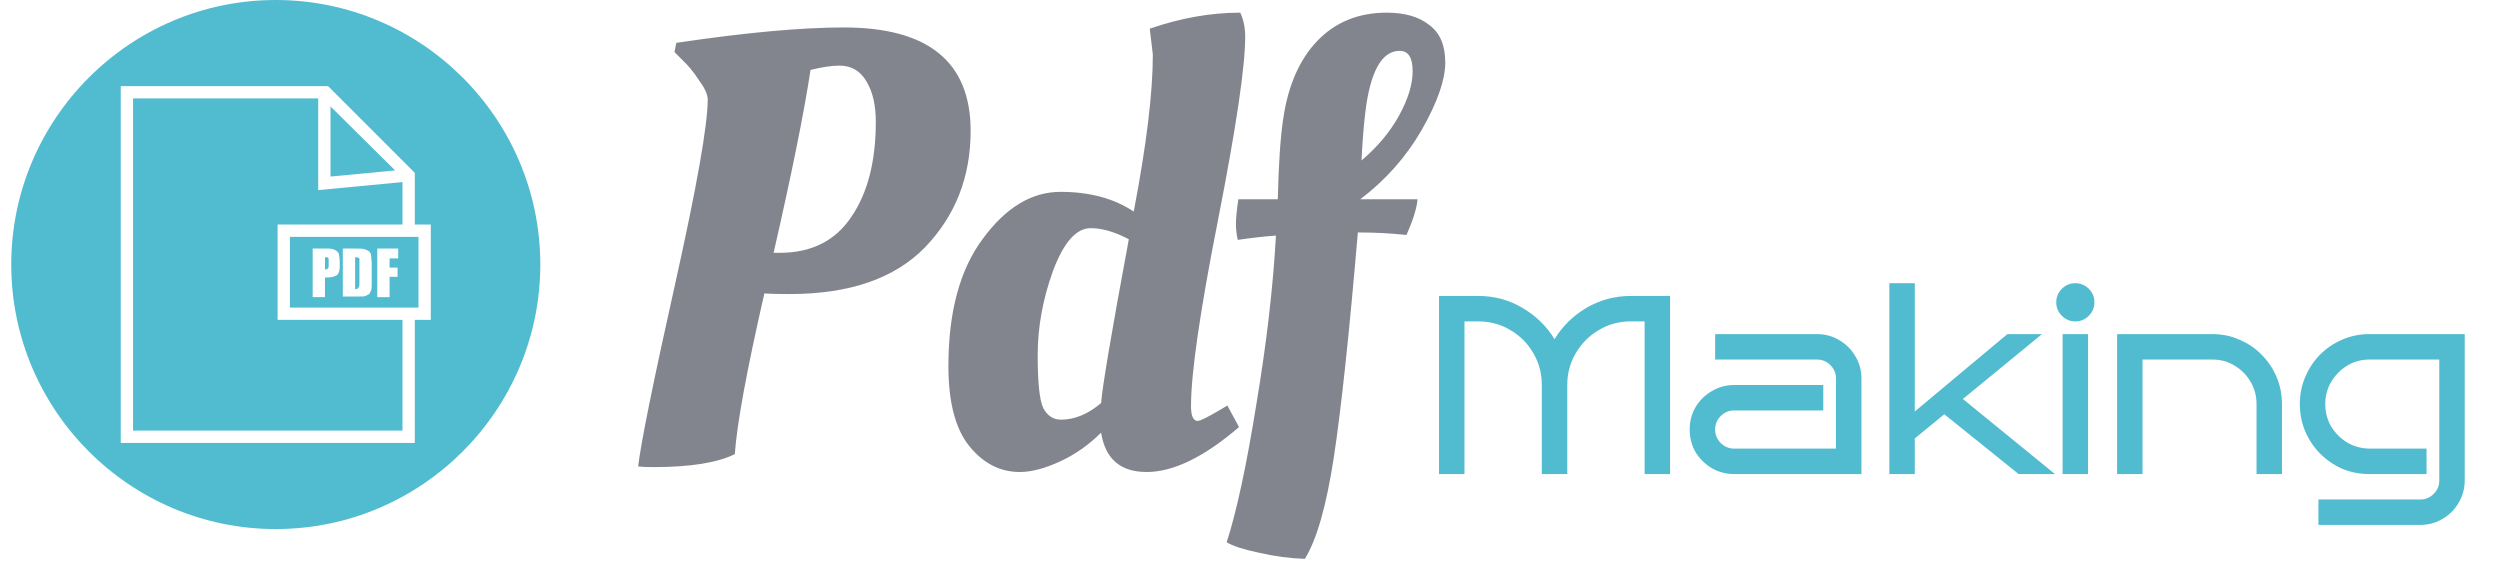 <svg width="212" height="48" viewBox="0 0 212 48" fill="none" xmlns="http://www.w3.org/2000/svg">
<path d="M66.959 24.936C66.019 24.936 65.305 24.919 64.818 24.884C63.321 31.428 62.486 35.971 62.312 38.512C60.815 39.243 58.535 39.609 55.471 39.609C54.81 39.609 54.358 39.591 54.114 39.556C54.358 37.503 55.402 32.351 57.247 24.101C59.092 15.816 60.014 10.595 60.014 8.437C60.014 8.019 59.77 7.479 59.283 6.818C58.831 6.122 58.361 5.547 57.873 5.095L57.194 4.416L57.351 3.633C63.199 2.763 67.933 2.328 71.553 2.328C78.724 2.328 82.31 5.252 82.31 11.1C82.31 14.998 81.022 18.288 78.446 20.968C75.87 23.614 72.041 24.936 66.959 24.936ZM66.123 21.438C68.803 21.438 70.823 20.429 72.18 18.41C73.573 16.391 74.269 13.693 74.269 10.316C74.269 8.924 74.008 7.793 73.486 6.922C72.963 6.017 72.198 5.565 71.188 5.565C70.527 5.565 69.709 5.687 68.734 5.93C68.177 9.585 67.133 14.755 65.601 21.438H66.123ZM105.07 36.215C102.111 38.756 99.5 40.026 97.238 40.026C95.01 40.026 93.722 38.913 93.374 36.685C92.33 37.729 91.163 38.547 89.876 39.139C88.588 39.731 87.456 40.026 86.482 40.026C84.811 40.026 83.383 39.295 82.2 37.834C81.016 36.371 80.425 34.109 80.425 31.046C80.425 26.451 81.399 22.848 83.349 20.237C85.298 17.592 87.491 16.269 89.928 16.269C92.399 16.269 94.47 16.826 96.141 17.94C97.22 12.3 97.76 7.862 97.76 4.625L97.499 2.432C100.11 1.527 102.668 1.074 105.174 1.074C105.453 1.666 105.592 2.345 105.592 3.111C105.592 5.652 104.826 10.821 103.295 18.619C101.763 26.381 100.997 31.655 100.997 34.44C100.997 35.275 101.189 35.693 101.572 35.693C101.78 35.693 102.442 35.362 103.556 34.701L104.078 34.387L105.07 36.215ZM92.486 19.349C91.268 19.349 90.206 20.55 89.301 22.952C88.431 25.354 87.996 27.739 87.996 30.106C87.996 32.438 88.153 33.935 88.466 34.596C88.814 35.258 89.319 35.588 89.98 35.588C91.129 35.588 92.26 35.118 93.374 34.178C93.478 32.786 94.262 28.156 95.724 20.289C94.54 19.663 93.461 19.349 92.486 19.349ZM120.21 16.895C120.14 17.661 119.827 18.671 119.27 19.924C117.947 19.785 116.642 19.715 115.354 19.715H115.145C114.414 28.313 113.735 34.666 113.109 38.773C112.482 42.881 111.664 45.753 110.654 47.389C109.401 47.354 108.096 47.18 106.738 46.867C105.416 46.588 104.511 46.292 104.023 45.979C104.859 43.403 105.694 39.522 106.53 34.335C107.4 29.148 107.957 24.362 108.2 19.976C107.226 20.046 106.147 20.168 104.963 20.342C104.859 19.889 104.806 19.436 104.806 18.984C104.806 18.497 104.876 17.8 105.015 16.895H108.357C108.427 13.867 108.583 11.569 108.827 10.003C109.245 7.218 110.202 5.043 111.699 3.476C113.23 1.875 115.197 1.074 117.599 1.074C119.131 1.074 120.332 1.423 121.202 2.119C122.107 2.78 122.559 3.842 122.559 5.304C122.559 6.766 121.898 8.663 120.575 10.995C119.252 13.293 117.512 15.259 115.354 16.895H120.21ZM115.458 13.606C116.816 12.457 117.878 11.187 118.643 9.794C119.409 8.402 119.792 7.149 119.792 6.035C119.792 4.886 119.427 4.312 118.696 4.312C117.164 4.312 116.189 6.07 115.772 9.585C115.632 10.769 115.528 12.109 115.458 13.606Z" fill="#83858E"/>
<path d="M132.904 40.2H130.746V32.648C130.746 31.655 130.502 30.749 130.013 29.929C129.538 29.109 128.891 28.462 128.071 27.987C127.251 27.498 126.345 27.253 125.352 27.253H124.187V40.2H122.029V25.096H125.352C126.719 25.096 127.97 25.434 129.107 26.11C130.257 26.786 131.164 27.671 131.825 28.764C132.487 27.671 133.386 26.786 134.522 26.11C135.673 25.434 136.932 25.096 138.298 25.096H141.621V40.2H139.464V27.253H138.298C137.306 27.253 136.4 27.498 135.58 27.987C134.774 28.462 134.127 29.109 133.638 29.929C133.149 30.749 132.904 31.655 132.904 32.648V40.2ZM157.851 40.2H147.062C146.372 40.2 145.739 40.034 145.164 39.703C144.588 39.358 144.128 38.905 143.783 38.344C143.452 37.769 143.286 37.129 143.286 36.424C143.286 35.719 143.452 35.086 143.783 34.525C144.128 33.95 144.588 33.496 145.164 33.166C145.739 32.82 146.372 32.648 147.062 32.648H154.614V34.805H147.062C146.617 34.805 146.235 34.964 145.919 35.28C145.602 35.597 145.444 35.978 145.444 36.424C145.444 36.87 145.602 37.251 145.919 37.567C146.235 37.884 146.617 38.042 147.062 38.042H155.693V32.108C155.693 31.662 155.535 31.281 155.219 30.965C154.902 30.648 154.521 30.49 154.075 30.49H145.444V28.332H154.075C154.78 28.332 155.413 28.505 155.974 28.85C156.549 29.181 157.002 29.634 157.333 30.209C157.678 30.77 157.851 31.403 157.851 32.108V40.2ZM174.263 40.2H171.178L164.877 35.129L162.374 37.179V40.2H160.216V24.017H162.374V34.892L170.228 28.332H173.163L166.452 33.834L174.263 40.2ZM177.606 25.635C177.606 26.081 177.448 26.462 177.132 26.779C176.815 27.095 176.434 27.253 175.988 27.253C175.542 27.253 175.161 27.095 174.844 26.779C174.528 26.462 174.37 26.081 174.37 25.635C174.37 25.189 174.528 24.808 174.844 24.492C175.161 24.175 175.542 24.017 175.988 24.017C176.434 24.017 176.815 24.175 177.132 24.492C177.448 24.808 177.606 25.189 177.606 25.635ZM177.067 40.2H174.909V28.332H177.067V40.2ZM181.687 40.2H179.53V28.332H187.621C188.441 28.332 189.203 28.491 189.908 28.807C190.627 29.109 191.253 29.533 191.785 30.08C192.332 30.627 192.756 31.26 193.059 31.979C193.361 32.684 193.512 33.446 193.512 34.266V40.2H191.354V34.266C191.354 33.575 191.188 32.95 190.858 32.389C190.527 31.813 190.074 31.353 189.498 31.008C188.937 30.663 188.312 30.49 187.621 30.49H181.687V40.2ZM209.008 40.739C209.008 41.43 208.836 42.062 208.491 42.638C208.16 43.213 207.707 43.666 207.131 43.997C206.556 44.343 205.923 44.515 205.232 44.515H196.602V42.357H205.232C205.678 42.357 206.06 42.199 206.376 41.883C206.692 41.566 206.851 41.185 206.851 40.739V30.49H200.917C200.227 30.49 199.601 30.663 199.04 31.008C198.479 31.353 198.026 31.813 197.68 32.389C197.35 32.95 197.184 33.575 197.184 34.266C197.184 34.956 197.35 35.589 197.68 36.165C198.026 36.726 198.479 37.179 199.04 37.524C199.601 37.855 200.227 38.028 200.917 38.042H205.772V40.2H200.917C200.097 40.2 199.327 40.049 198.608 39.747C197.903 39.43 197.278 38.999 196.731 38.452C196.199 37.905 195.782 37.28 195.48 36.575C195.177 35.855 195.026 35.086 195.026 34.266C195.026 33.446 195.177 32.684 195.48 31.979C195.782 31.26 196.199 30.627 196.731 30.08C197.278 29.533 197.903 29.109 198.608 28.807C199.327 28.491 200.097 28.332 200.917 28.332H209.008V40.739Z" fill="#51BCD0"/>
<path d="M30.48 23.892V22.327C30.48 22.119 30.48 22.014 30.48 21.962C30.48 21.91 30.428 21.858 30.376 21.858C30.324 21.858 30.272 21.806 30.115 21.806V24.518C30.272 24.518 30.376 24.466 30.376 24.414C30.48 24.31 30.48 24.153 30.48 23.892Z" fill="#51BCD0"/>
<path d="M23.541 19.041H34.131V15.441L26.985 16.12V8.347H11.282V36.517H34.131V27.127H23.541V19.041Z" fill="#51BCD0"/>
<path d="M27.819 22.745C27.872 22.692 27.872 22.588 27.872 22.432V22.119C27.872 21.962 27.872 21.91 27.819 21.858C27.767 21.806 27.663 21.806 27.559 21.806V22.849C27.611 22.849 27.611 22.849 27.663 22.849C27.715 22.797 27.819 22.797 27.819 22.745Z" fill="#51BCD0"/>
<path d="M28.028 9.025V14.972L33.506 14.45L28.028 9.025Z" fill="#51BCD0"/>
<path d="M23.386 0C11.022 0 0.954 10.068 0.954 22.432C0.954 34.795 11.022 44.864 23.386 44.864C35.75 44.864 45.818 34.795 45.818 22.432C45.818 10.068 35.75 0 23.386 0ZM36.532 27.127H35.176V37.56H10.24V7.303H27.82L35.176 14.659V19.041H36.532V27.127Z" fill="#51BCD0"/>
<path d="M24.585 26.084H35.175H35.488V20.084H35.175H24.585V26.084ZM31.941 21.076H33.766V21.91H33.036V22.693H33.714V23.475H33.036V25.197H31.993V21.076H31.941ZM29.071 21.076H29.854C30.375 21.076 30.741 21.076 30.897 21.128C31.054 21.18 31.21 21.232 31.314 21.337C31.419 21.441 31.471 21.545 31.471 21.702C31.471 21.858 31.523 22.119 31.523 22.484V23.893C31.523 24.258 31.523 24.519 31.471 24.623C31.419 24.727 31.367 24.832 31.314 24.936C31.21 24.988 31.106 25.04 31.002 25.093C30.897 25.145 30.689 25.145 30.428 25.145H29.071V21.076ZM26.515 21.076H27.558C27.872 21.076 28.08 21.076 28.237 21.128C28.393 21.18 28.497 21.232 28.602 21.337C28.706 21.441 28.758 21.545 28.758 21.649C28.758 21.754 28.811 21.962 28.811 22.223V22.588C28.811 22.849 28.758 23.058 28.706 23.162C28.654 23.267 28.55 23.371 28.393 23.423C28.237 23.475 28.08 23.527 27.819 23.527H27.558V25.197H26.515V21.076Z" fill="#51BCD0"/>
</svg>
